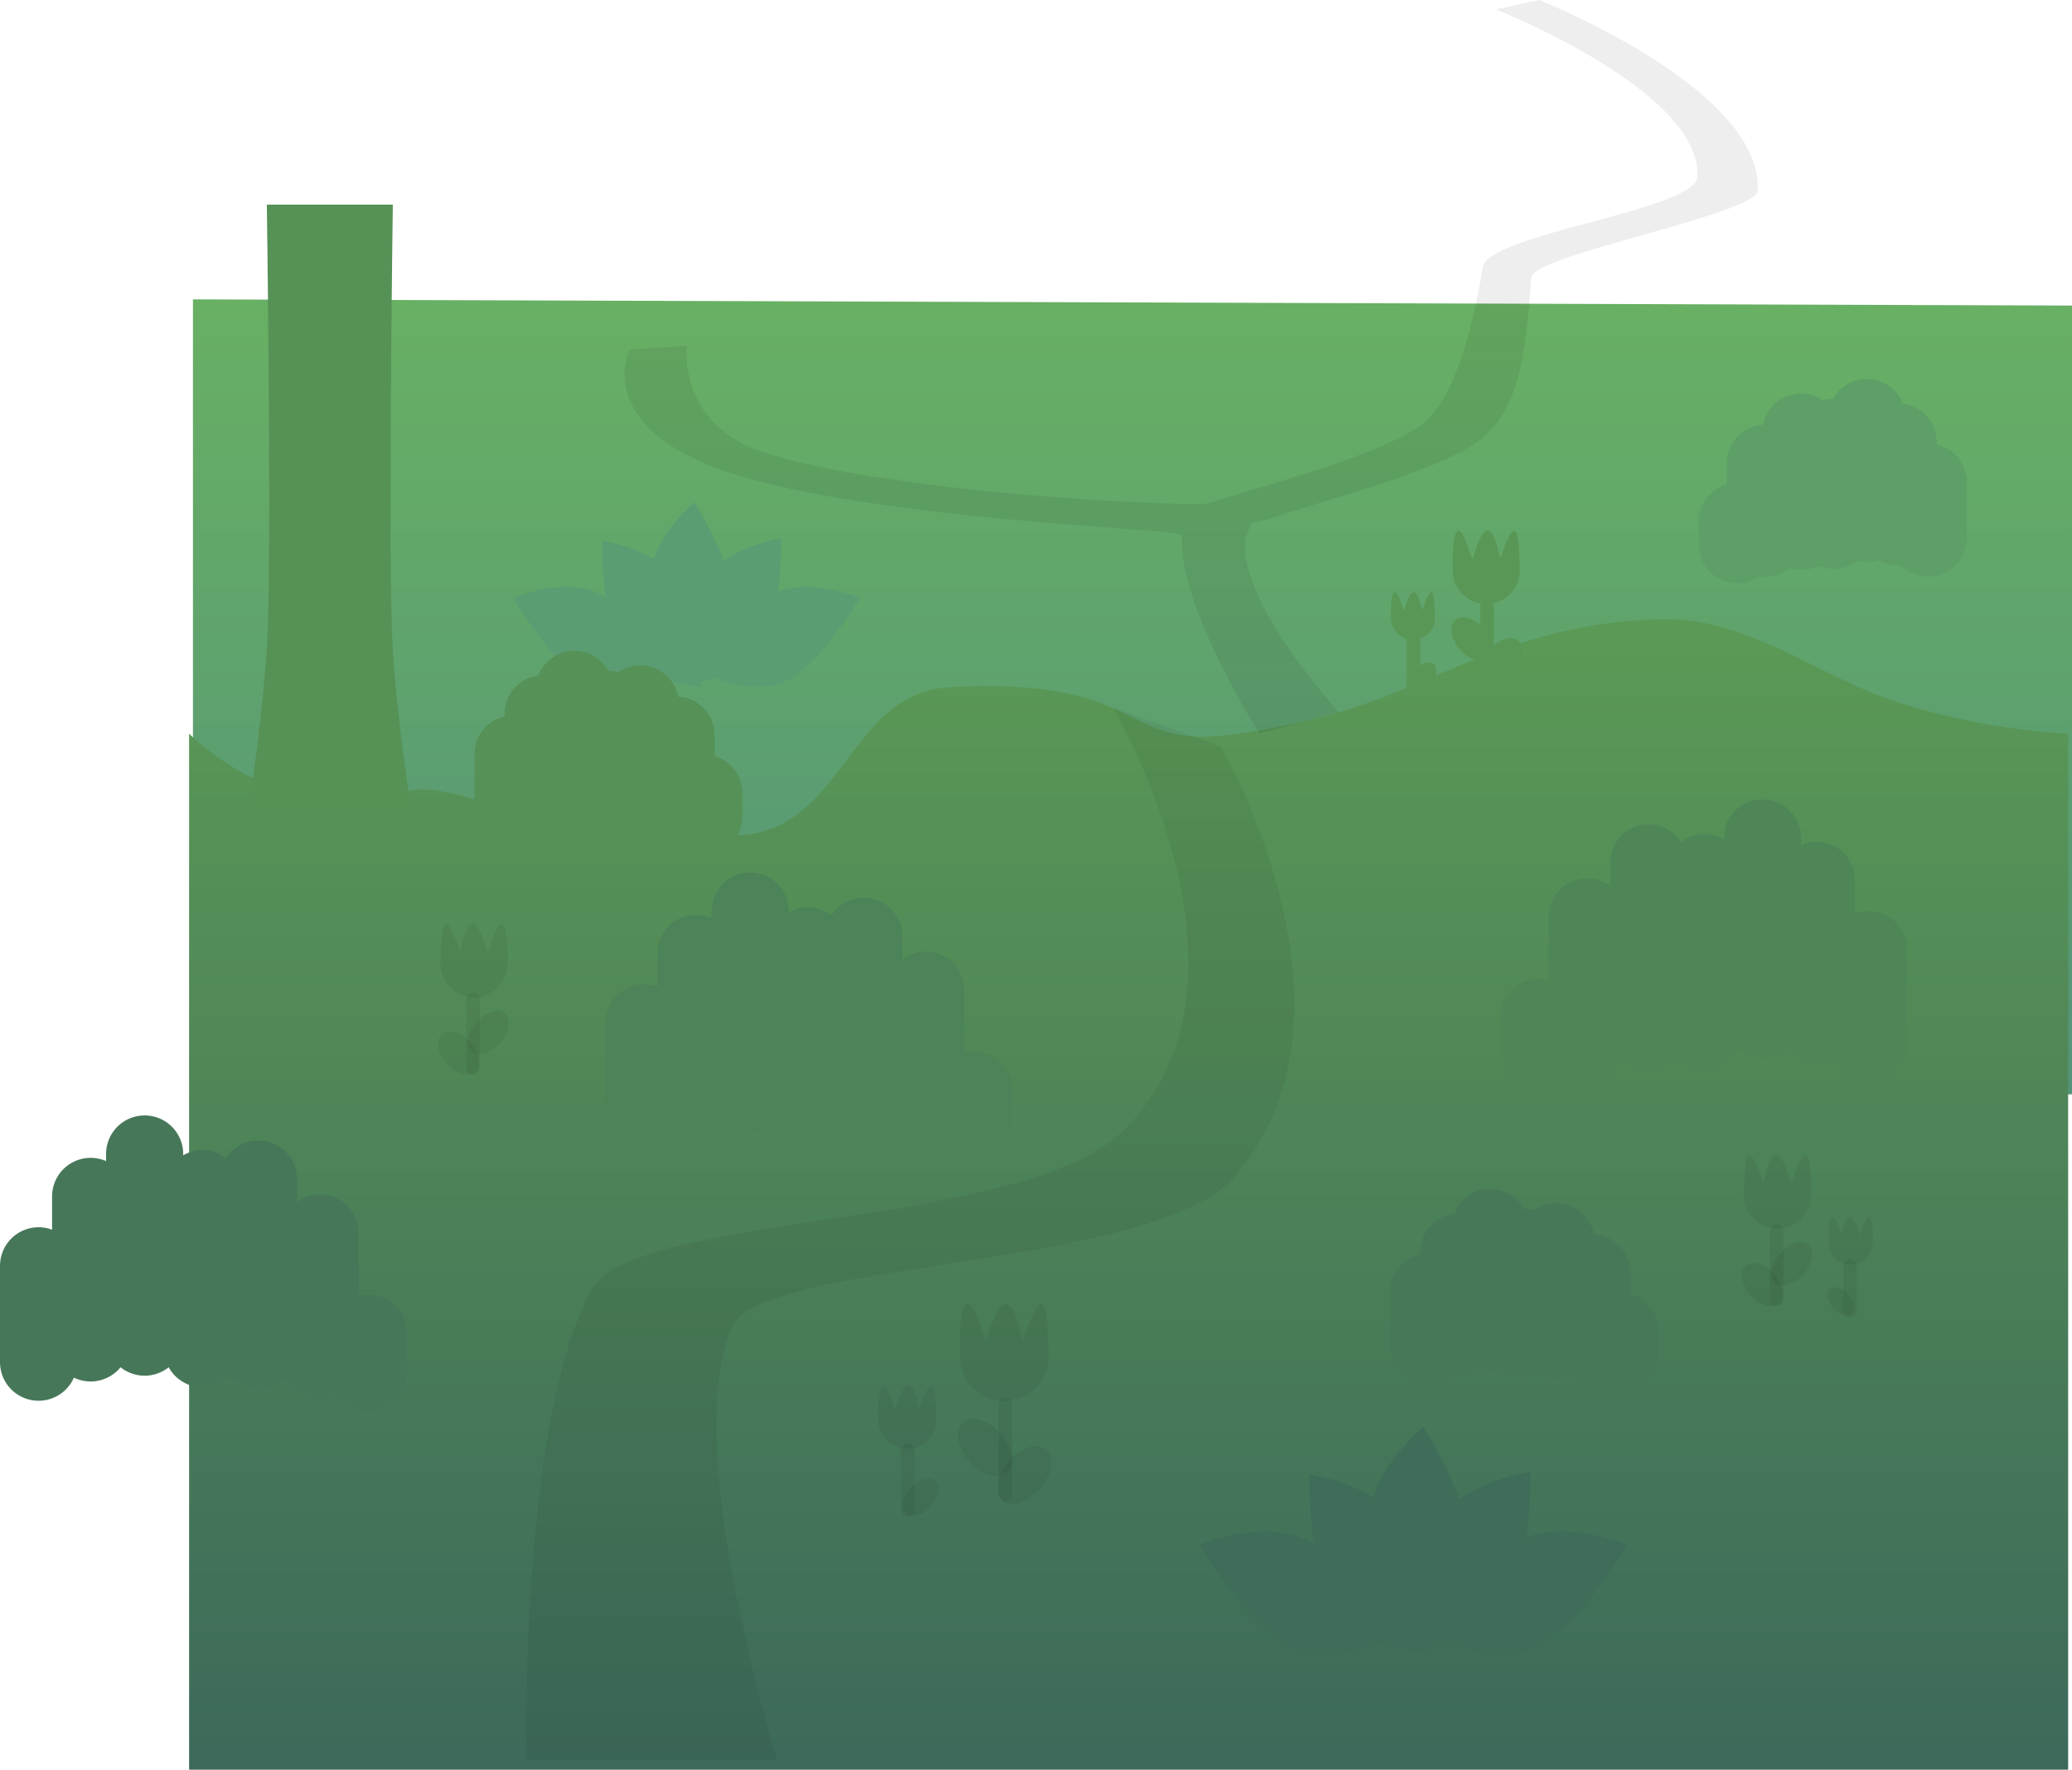 <svg version="1.1" xmlns="http://www.w3.org/2000/svg" xmlns:xlink="http://www.w3.org/1999/xlink" width="537.267" height="458.952" viewBox="0,0,537.267,458.952"><defs><linearGradient x1="237.376" y1="-9.188" x2="237.376" y2="196.976" gradientUnits="userSpaceOnUse" id="color-1"><stop offset="0" stop-color="#68b063"/><stop offset="1" stop-color="#54937a"/></linearGradient><linearGradient x1="236.379" y1="73.786" x2="236.379" y2="390.993" gradientUnits="userSpaceOnUse" id="color-2"><stop offset="0" stop-color="#5b9a56"/><stop offset="1" stop-color="#3b665a"/></linearGradient></defs><g transform="translate(56.272,86.826)"><g data-paper-data="{&quot;isPaintingLayer&quot;:true}" fill-rule="nonzero" stroke-linejoin="miter" stroke-miterlimit="10" stroke-dasharray="" stroke-dashoffset="0" style="mix-blend-mode: normal"><path d="M-6.241,196.976v-206.165l487.235,1.608v204.557z" data-paper-data="{&quot;index&quot;:null}" fill="url(#color-1)" stroke="none" stroke-width="NaN" stroke-linecap="butt"/><path d="M-7.238,372.126v-268.686c0,0 12.796,13.202 31.551,16.587c29.614,5.346 16.314,-6.793 40.947,0.009c11.115,3.069 45.805,10.258 69.147,9.778c28.199,-0.581 28.97,-36.974 55.488,-38.401c47.18,-2.537 44.328,12.828 65.949,12.828c7.081,0 28.522,-3.4 44.515,-9.477c22.704,-8.626 43.578,-20.854 75.523,-20.978c21.119,-0.082 39.19,14.416 57.902,20.819c24.043,8.227 46.212,8.834 46.212,8.834v268.686z" data-paper-data="{&quot;index&quot;:null}" fill="url(#color-2)" stroke="none" stroke-width="NaN" stroke-linecap="butt"/><g fill="none" stroke="#4f8657" stroke-width="20" stroke-linecap="round"><path d="M355.228,150.954v33.5"/><path d="M371.228,181.454v-44.5"/><path d="M385.728,180.954v-41.5"/><path d="M400.728,177.954v-47.5"/><path d="M414.728,141.454v38"/><path d="M428.228,159.454v25"/><path d="M342.728,187.454v-10.5"/></g><path d="M80.259,369.64c0,0 -2.011,-87.268 16.851,-122.055c10.805,-19.927 111.654,-15.645 137.731,-41.015c39.78,-38.703 -2.582,-109.878 -2.582,-109.878l28,10.016c0,0 40.254,68.907 3.698,111.491c-20.888,24.332 -122.754,21.519 -130.471,39.163c-13.528,30.93 11.773,112.278 11.773,112.278z" fill-opacity="0.055" fill="#000000" stroke="none" stroke-width="0" stroke-linecap="butt"/><path d="M270.356,103.439c0,0 -21.173,-32.8 -20.173,-51.53c0.082,-1.538 -80.311,-3.848 -117.315,-16.166c-36.032,-11.994 -25.886,-31.913 -25.886,-31.913l14.886,-0.969c0,0 -2.992,20.912 21.462,28.17c36.389,10.8 110.991,13.524 113.44,12.732c14.48,-4.685 45.222,-12.429 55.947,-20.762c8.034,-6.243 12.757,-23.925 15.504,-40.581c1.411,-8.552 55.06,-14.762 55.61,-23.331c1.424,-22.208 -52.196,-43.476 -52.196,-43.476l11.159,-2.44c0,0 57.868,22.833 56.737,49.351c-0.268,6.273 -58.293,16.737 -58.727,22.585c-1.598,21.506 -3.394,33.048 -12.066,41.117c-8.83,8.215 -40.158,16.251 -55.252,21.291c-5.415,1.808 -4.45,0.166 -5.62,2.303c-7.77,14.189 22.942,47.991 22.942,47.991z" fill-opacity="0.067" fill="#000000" stroke="none" stroke-width="0" stroke-linecap="butt"/><g data-paper-data="{&quot;index&quot;:null}" fill="none" stroke="#477959" stroke-width="20" stroke-linecap="round"><path d="M356.491,262.717v-19.395"/><path d="M347.228,260.98v-25.763"/><path d="M338.833,260.69v-24.026"/><path d="M330.149,231.454v27.5"/><path d="M322.043,259.822v-22"/><path d="M314.227,248.243v14.474"/><path d="M363.728,264.454v-6.079"/></g><g data-paper-data="{&quot;index&quot;:null}" fill="none" stroke="#4d8358" stroke-width="20" stroke-linecap="round"><path d="M183.728,169.954v33.5"/><path d="M167.728,200.454v-44.5"/><path d="M153.228,199.954v-41.5"/><path d="M138.228,149.454v47.5"/><path d="M124.228,198.454v-38"/><path d="M110.728,203.454v-25"/><path d="M196.228,195.954v10.5"/></g><g data-paper-data="{&quot;index&quot;:null}" fill="none" stroke="#467759" stroke-width="20" stroke-linecap="round"><path d="M26.728,266.454v-33.5"/><path d="M10.728,218.954v44.5"/><path d="M-3.772,262.954v-41.5"/><path d="M-18.772,212.454v47.5"/><path d="M-32.772,261.454v-38"/><path d="M-46.272,266.454v-25"/><path d="M39.228,258.954v10.5"/></g><g data-paper-data="{&quot;index&quot;:null}" fill="none" stroke="#5d9f66" stroke-width="20" stroke-linecap="round"><path d="M401.464,33.322v19.395"/><path d="M410.728,50.98v-25.763"/><path d="M419.122,50.69v-24.026"/><path d="M427.806,21.454v27.5"/><path d="M435.912,27.822v22"/><path d="M443.728,38.243v14.474"/><path d="M394.228,48.375v6.079"/></g><g><path d="M65.75,183.631c2.388,2.736 2.948,6.154 1.251,7.636c-1.697,1.481 -5.008,0.464 -7.396,-2.272c-2.388,-2.736 -2.948,-6.154 -1.251,-7.636c1.697,-1.481 5.008,-0.464 7.396,2.272z" fill-opacity="0.055" fill="#000000" stroke="none" stroke-width="0" stroke-linecap="butt"/><path d="M66.397,190.173v-17.811" fill="#47794f" stroke-opacity="0.055" stroke="#000000" stroke-width="3.5" stroke-linecap="round"/><path d="M74.684,175.981c1.697,1.481 1.137,4.9 -1.251,7.635c-2.388,2.736 -5.699,3.753 -7.396,2.272c-1.697,-1.481 -1.137,-4.9 1.251,-7.636c2.388,-2.736 5.699,-3.753 7.396,-2.272z" data-paper-data="{&quot;index&quot;:null}" fill-opacity="0.055" fill="#000000" stroke="none" stroke-width="0" stroke-linecap="butt"/><path d="M57.946,163.136c0,-3.726 0.023,-0.445 0.096,-3.446c0.198,-8.234 1.486,-9.511 4.339,-1.341c0.484,1.385 0.465,1.554 0.465,1.554c0,0 0.339,-0.461 0.584,-1.582c1.415,-6.474 3.726,-8.355 6.275,0.44c0.233,0.805 0.519,1.221 0.519,1.221c0,0 0.254,-0.297 0.443,-0.932c2.114,-7.098 4.382,-9.693 4.675,0.743c0.105,3.752 -0.033,-0.327 -0.033,3.343c0,4.795 -3.887,8.682 -8.682,8.682c-4.795,0 -8.682,-3.887 -8.682,-8.682z" fill-opacity="0.055" fill="#000000" stroke="none" stroke-width="0" stroke-linecap="butt"/></g><g><path d="M403.75,243.631c2.388,2.736 2.948,6.154 1.251,7.636c-1.697,1.481 -5.008,0.464 -7.396,-2.272c-2.388,-2.736 -2.948,-6.154 -1.251,-7.636c1.697,-1.481 5.008,-0.464 7.396,2.272z" fill-opacity="0.055" fill="#000000" stroke="none" stroke-width="0" stroke-linecap="butt"/><path d="M404.397,232.362v17.811" fill="#41714f" stroke-opacity="0.055" stroke="#000000" stroke-width="3.5" stroke-linecap="round"/><path d="M412.684,235.981c1.697,1.481 1.137,4.9 -1.251,7.635c-2.388,2.736 -5.699,3.753 -7.396,2.272c-1.697,-1.481 -1.137,-4.9 1.251,-7.636c2.388,-2.736 5.699,-3.753 7.396,-2.272z" data-paper-data="{&quot;index&quot;:null}" fill-opacity="0.055" fill="#000000" stroke="none" stroke-width="0" stroke-linecap="butt"/><path d="M395.946,223.136c0,-3.726 0.023,-0.445 0.096,-3.446c0.198,-8.234 1.486,-9.511 4.339,-1.341c0.484,1.385 0.465,1.554 0.465,1.554c0,0 0.339,-0.461 0.584,-1.582c1.415,-6.474 3.726,-8.355 6.275,0.44c0.233,0.805 0.519,1.221 0.519,1.221c0,0 0.254,-0.297 0.443,-0.932c2.114,-7.098 4.382,-9.693 4.675,0.743c0.105,3.752 -0.033,-0.327 -0.033,3.343c0,4.795 -3.887,8.682 -8.682,8.682c-4.795,0 -8.682,-3.887 -8.682,-8.682z" fill-opacity="0.055" fill="#000000" stroke="none" stroke-width="0" stroke-linecap="butt"/><path d="M423.056,248.903c1.563,1.791 1.93,4.029 0.819,4.998c-1.111,0.97 -3.279,0.304 -4.842,-1.487c-1.563,-1.791 -1.93,-4.029 -0.819,-4.998c1.111,-0.97 3.279,-0.304 4.842,1.487z" data-paper-data="{&quot;index&quot;:null}" fill-opacity="0.055" fill="#000000" stroke="none" stroke-width="0" stroke-linecap="butt"/><path d="M423.48,253.186v-11.66" data-paper-data="{&quot;index&quot;:null}" fill="#41714f" stroke-opacity="0.055" stroke="#000000" stroke-width="3.5" stroke-linecap="round"/><path d="M417.948,235.487c0,-2.439 0.015,-0.291 0.063,-2.256c0.13,-5.39 0.973,-6.226 2.84,-0.878c0.317,0.907 0.305,1.017 0.305,1.017c0,0 0.222,-0.302 0.383,-1.036c0.926,-4.238 2.439,-5.469 4.108,0.288c0.153,0.527 0.34,0.799 0.34,0.799c0,0 0.166,-0.195 0.29,-0.61c1.384,-4.646 2.868,-6.345 3.06,0.487c0.069,2.456 -0.022,-0.214 -0.022,2.188c0,3.139 -2.544,5.683 -5.683,5.683c-3.139,0 -5.683,-2.544 -5.683,-5.683z" data-paper-data="{&quot;index&quot;:null}" fill-opacity="0.055" fill="#000000" stroke="none" stroke-width="0" stroke-linecap="butt"/></g><g data-paper-data="{&quot;index&quot;:null}"><path d="M329.984,81.631c2.388,-2.736 5.699,-3.753 7.396,-2.272c1.697,1.481 1.137,4.9 -1.251,7.636c-2.388,2.736 -5.699,3.753 -7.396,2.272c-1.697,-1.481 -1.137,-4.9 1.251,-7.636z" fill="#599756" stroke="none" stroke-width="0" stroke-linecap="butt"/><path d="M329.337,70.362v17.811" fill="#487c58" stroke="#599756" stroke-width="3.5" stroke-linecap="round"/><path d="M321.05,73.981c1.697,-1.481 5.008,-0.464 7.396,2.272c2.388,2.736 2.948,6.154 1.251,7.636c-1.697,1.481 -5.008,0.464 -7.396,-2.272c-2.388,-2.736 -2.948,-6.154 -1.251,-7.635z" data-paper-data="{&quot;index&quot;:null}" fill="#599756" stroke="none" stroke-width="0" stroke-linecap="butt"/><path d="M337.788,61.136c0,4.795 -3.887,8.682 -8.682,8.682c-4.795,0 -8.682,-3.887 -8.682,-8.682c0,-3.67 -0.139,0.409 -0.033,-3.343c0.293,-10.436 2.561,-7.841 4.675,-0.743c0.189,0.634 0.443,0.932 0.443,0.932c0,0 0.286,-0.416 0.519,-1.221c2.549,-8.795 4.86,-6.914 6.275,-0.44c0.245,1.121 0.584,1.582 0.584,1.582c0,0 -0.018,-0.169 0.465,-1.554c2.853,-8.17 4.141,-6.893 4.339,1.341c0.072,3.001 0.096,-0.28 0.096,3.446z" fill="#599756" stroke="none" stroke-width="0" stroke-linecap="butt"/><path d="M310.678,86.903c1.563,-1.791 3.731,-2.457 4.842,-1.487c1.111,0.97 0.744,3.207 -0.819,4.998c-1.563,1.791 -3.731,2.457 -4.842,1.487c-1.111,-0.97 -0.744,-3.207 0.819,-4.998z" data-paper-data="{&quot;index&quot;:null}" fill="#599756" stroke="none" stroke-width="0" stroke-linecap="butt"/><path d="M310.254,79.526v11.66" data-paper-data="{&quot;index&quot;:null}" fill="#487c58" stroke="#599756" stroke-width="3.5" stroke-linecap="round"/><path d="M315.786,73.487c0,3.139 -2.544,5.683 -5.683,5.683c-3.139,0 -5.683,-2.544 -5.683,-5.683c0,-2.402 -0.091,0.268 -0.022,-2.188c0.192,-6.832 1.677,-5.133 3.06,-0.487c0.124,0.415 0.29,0.61 0.29,0.61c0,0 0.187,-0.272 0.34,-0.799c1.669,-5.757 3.181,-4.526 4.108,-0.288c0.16,0.734 0.383,1.036 0.383,1.036c0,0 -0.012,-0.111 0.305,-1.017c1.868,-5.348 2.711,-4.512 2.84,0.878c0.047,1.964 0.063,-0.183 0.063,2.256z" data-paper-data="{&quot;index&quot;:null}" fill="#599756" stroke="none" stroke-width="0" stroke-linecap="butt"/></g><path d="M8.253,122.572c0,0 4.381,-28.357 4.963,-47.859c0.861,-28.852 -0.297,-108.474 -0.297,-108.474h32.667c0,0 -1.124,80.777 -0.262,109.64c0.572,19.172 4.929,46.694 4.929,46.694z" fill="#569156" stroke="none" stroke-width="0" stroke-linecap="butt"/><g data-paper-data="{&quot;index&quot;:null}"><path d="M205.273,292.163c3.161,-3.621 7.544,-4.967 9.79,-3.007c2.246,1.961 1.505,6.485 -1.656,10.107c-3.161,3.621 -7.544,4.967 -9.79,3.007c-2.246,-1.961 -1.504,-6.485 1.656,-10.107z" fill-opacity="0.055" fill="#000000" stroke="none" stroke-width="0" stroke-linecap="butt"/><path d="M204.417,300.823v-23.576" fill="#41714f" stroke-opacity="0.055" stroke="#000000" stroke-width="3.5" stroke-linecap="round"/><path d="M193.448,282.037c2.246,-1.96 6.629,-0.614 9.79,3.007c3.161,3.621 3.902,8.146 1.656,10.107c-2.246,1.961 -6.629,0.614 -9.79,-3.007c-3.161,-3.621 -3.902,-8.146 -1.656,-10.107z" data-paper-data="{&quot;index&quot;:null}" fill-opacity="0.055" fill="#000000" stroke="none" stroke-width="0" stroke-linecap="butt"/><path d="M215.603,265.035c0,6.346 -5.145,11.491 -11.491,11.491c-6.347,0 -11.491,-5.145 -11.491,-11.491c0,-4.858 -0.184,0.542 -0.044,-4.425c0.388,-13.813 3.39,-10.379 6.188,-0.984c0.25,0.84 0.587,1.233 0.587,1.233c0,0 0.379,-0.551 0.688,-1.617c3.374,-11.641 6.432,-9.152 8.305,-0.583c0.324,1.484 0.773,2.094 0.773,2.094c0,0 -0.024,-0.223 0.616,-2.056c3.776,-10.814 5.481,-9.123 5.743,1.776c0.095,3.972 0.127,-0.37 0.127,4.561z" fill-opacity="0.055" fill="#000000" stroke="none" stroke-width="0" stroke-linecap="butt"/><path d="M179.718,299.141c2.069,-2.37 4.938,-3.252 6.409,-1.968c1.47,1.283 0.985,4.245 -1.084,6.616c-2.069,2.37 -4.938,3.252 -6.409,1.968c-1.47,-1.283 -0.985,-4.245 1.084,-6.616z" data-paper-data="{&quot;index&quot;:null}" fill-opacity="0.055" fill="#000000" stroke="none" stroke-width="0" stroke-linecap="butt"/><path d="M179.158,304.81v-15.433" data-paper-data="{&quot;index&quot;:null}" fill="#41714f" stroke-opacity="0.055" stroke="#000000" stroke-width="3.5" stroke-linecap="round"/><path d="M186.48,281.383c0,4.155 -3.368,7.522 -7.522,7.522c-4.155,0 -7.522,-3.368 -7.522,-7.522c0,-3.18 -0.12,0.355 -0.029,-2.897c0.254,-9.042 2.219,-6.794 4.051,-0.644c0.164,0.55 0.384,0.807 0.384,0.807c0,0 0.248,-0.361 0.45,-1.058c2.209,-7.62 4.211,-5.991 5.437,-0.381c0.212,0.971 0.506,1.371 0.506,1.371c0,0 -0.016,-0.146 0.403,-1.346c2.472,-7.079 3.588,-5.972 3.76,1.162c0.062,2.6 0.083,-0.242 0.083,2.986z" data-paper-data="{&quot;index&quot;:null}" fill-opacity="0.055" fill="#000000" stroke="none" stroke-width="0" stroke-linecap="butt"/></g><g fill="#3f6d59" stroke="none" stroke-width="0" stroke-linecap="butt"><path d="M289.889,330.876c-7.067,-10.306 -6.671,-35.355 -6.671,-35.355c0,0 16.948,2.369 24.015,12.674c7.067,10.306 8.005,34.021 8.005,34.021c0,0 -18.282,-1.034 -25.349,-11.34z"/><path d="M308.563,341.549c0,0 0.938,-23.715 8.005,-34.021c7.067,-10.306 24.015,-12.674 24.015,-12.674c0,0 0.396,25.049 -6.671,35.355c-7.067,10.306 -25.349,11.34 -25.349,11.34z" data-paper-data="{&quot;index&quot;:null}"/><path d="M314.133,337.23c0,0 13.076,-19.806 24.457,-24.967c11.381,-5.161 27.108,1.584 27.108,1.584c0,0 -12.625,21.638 -24.006,26.799c-11.381,5.161 -27.559,-3.416 -27.559,-3.416z" data-paper-data="{&quot;index&quot;:null}"/><path d="M278.769,340.646c-11.381,-5.161 -24.006,-26.799 -24.006,-26.799c0,0 15.727,-6.745 27.108,-1.584c11.381,5.161 24.457,24.967 24.457,24.967c0,0 -16.178,8.577 -27.559,3.416z" data-paper-data="{&quot;index&quot;:null}"/><path d="M309.592,339.781c0,0 -11.475,-20.775 -10.764,-33.251c0.711,-12.476 13.984,-23.276 13.984,-23.276c0,0 13.307,21.226 12.596,33.702c-0.711,12.476 -15.817,22.825 -15.817,22.825z" data-paper-data="{&quot;index&quot;:null}"/></g><g fill="#5b9d72" stroke="none" stroke-width="0" stroke-linecap="butt"><path d="M105.239,82.038c-5.729,-8.355 -5.408,-28.662 -5.408,-28.662c0,0 13.74,1.92 19.469,10.275c5.729,8.355 6.49,27.581 6.49,27.581c0,0 -14.821,-0.839 -20.55,-9.194z"/><path d="M120.378,90.691c0,0 0.76,-19.226 6.49,-27.581c5.729,-8.355 19.469,-10.275 19.469,-10.275c0,0 0.321,20.307 -5.408,28.662c-5.729,8.355 -20.55,9.194 -20.55,9.194z" data-paper-data="{&quot;index&quot;:null}"/><path d="M124.894,87.189c0,0 10.601,-16.057 19.827,-20.241c9.226,-4.184 21.976,1.284 21.976,1.284c0,0 -10.235,17.542 -19.462,21.726c-9.226,4.184 -22.342,-2.77 -22.342,-2.77z" data-paper-data="{&quot;index&quot;:null}"/><path d="M96.225,89.959c-9.226,-4.184 -19.462,-21.726 -19.462,-21.726c0,0 12.75,-5.468 21.976,-1.284c9.226,4.184 19.827,20.241 19.827,20.241c0,0 -13.116,6.953 -22.342,2.77z" data-paper-data="{&quot;index&quot;:null}"/><path d="M121.213,89.258c0,0 -9.303,-16.842 -8.726,-26.957c0.576,-10.114 11.337,-18.87 11.337,-18.87c0,0 10.788,17.208 10.212,27.322c-0.576,10.114 -12.823,18.505 -12.823,18.505z" data-paper-data="{&quot;index&quot;:null}"/></g><g data-paper-data="{&quot;index&quot;:null}" fill="none" stroke="#569157" stroke-width="20" stroke-linecap="round"><path d="M119.019,103.823v19.395"/><path d="M109.756,95.718v25.763"/><path d="M101.361,97.166v24.026"/><path d="M92.677,91.955v27.5"/><path d="M84.572,120.323v-22"/><path d="M76.756,123.218v-14.474"/><path d="M126.256,118.876v6.079"/></g></g></g></svg>